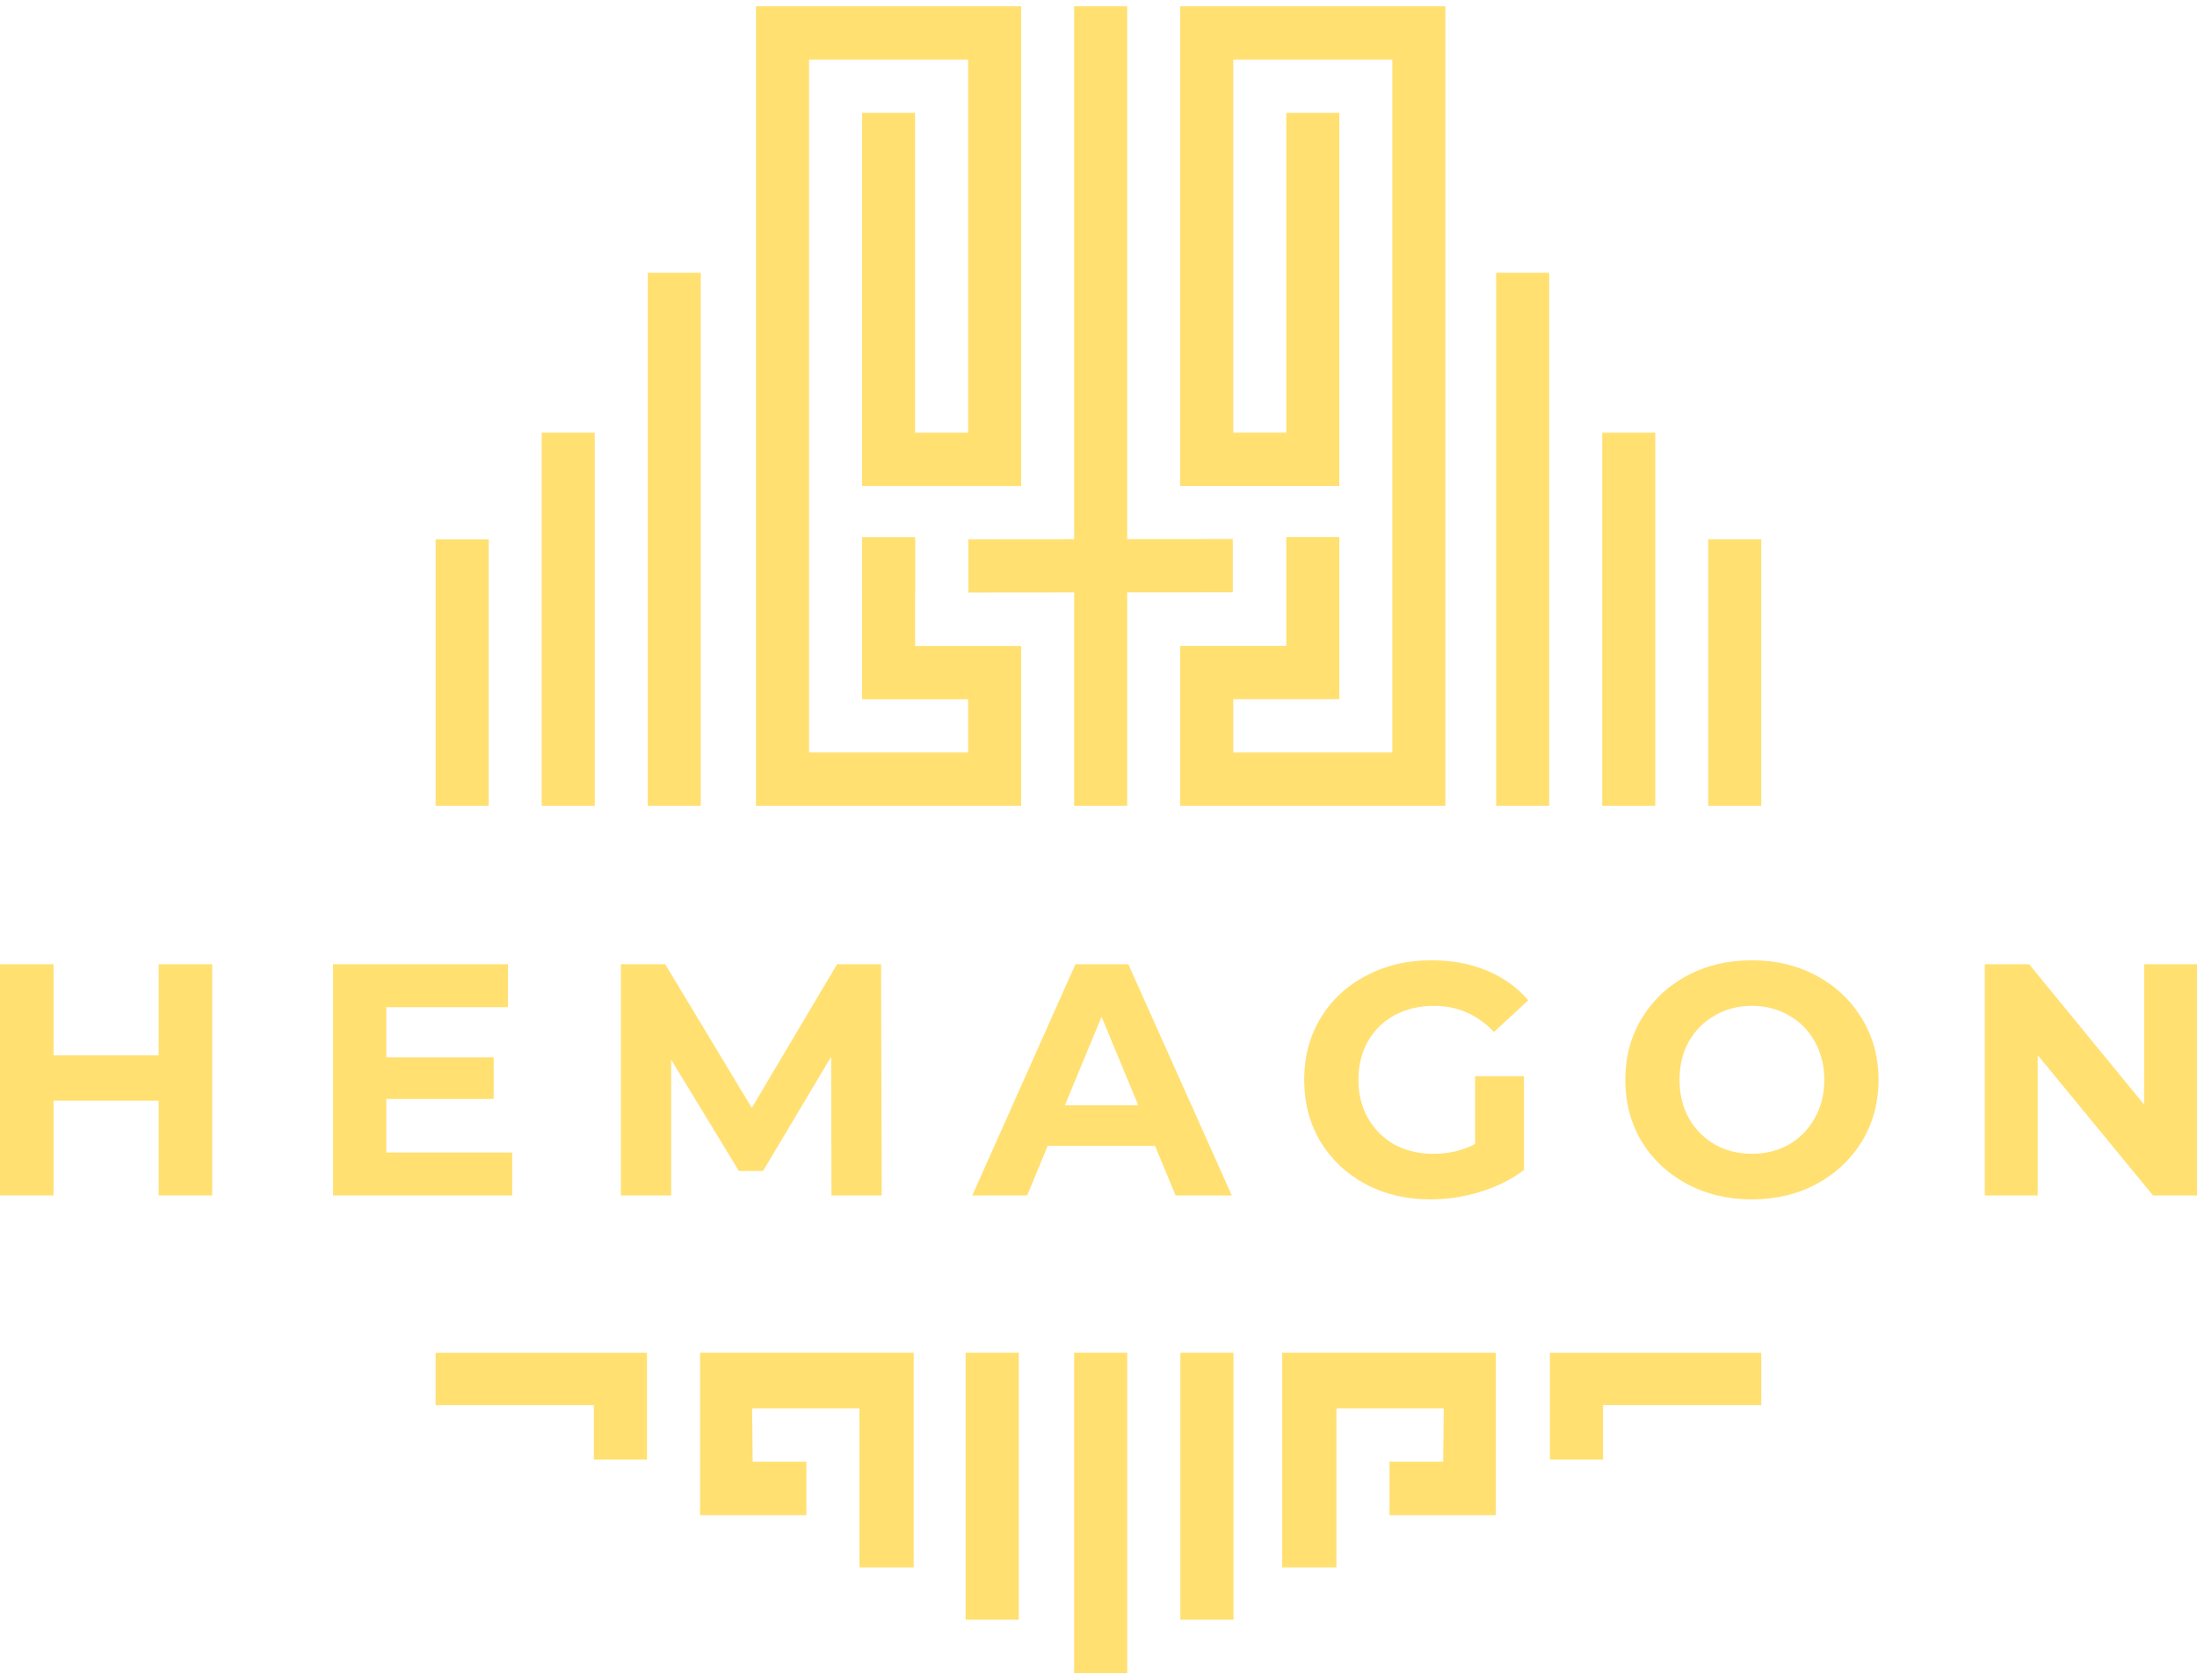 <?xml version="1.0" encoding="UTF-8"?>
<svg fill="none" viewBox="0 0 170 130" xmlns="http://www.w3.org/2000/svg">
  <g clip-path="url(#a)" fill="#FFE071">
    <rect transform="matrix(1 4.4888e-8 1.7025e-7 -1 91.335 125.35)" width="4.11" height="20.66"/>
    <rect transform="matrix(1 5.2369e-8 1.5544e-7 -1 83.114 129.48)" width="4.11" height="24.792"/>
    <rect transform="rotate(180 78.832 125.35)" x="78.832" y="125.35" width="4.11" height="20.66"/>
    <path d="m50.062 112.96h-4.11v-4.218h-12.244v-4.046h16.354v8.264z"/>
    <path d="m119.93 112.96h4.11v-4.218h12.245v-4.046h-16.355v8.264z"/>
    <path d="m70.7 104.69v16.614h-4.196v-12.31h-8.306l0.043 4.132h4.153v4.132h-8.22v-12.568h16.526z"/>
    <path d="m99.214 104.69v16.614h4.195v-12.31h8.306l-0.043 4.132h-4.153v4.132h8.22v-12.568h-16.525z"/>
    <path d="m111.84 0.484v61.876h-20.516v-12.375h8.206v-8.422h4.103v12.547h-8.206v4.125h12.31v-53.626l-12.31 2e-5v28.876h4.103v-24.75h4.103v28.875h-12.309v-37.126l20.516-2.1e-5z" clip-rule="evenodd" fill-rule="evenodd"/>
    <path d="m58.498 0.486v61.876h20.516v-12.375h-8.206v-8.422h-4.103v12.547h8.206v4.125h-12.31v-53.626l12.31 3e-5v28.875h-4.103v-24.75h-4.103v28.876h12.31v-37.126l-20.516-2.5e-5z" clip-rule="evenodd" fill-rule="evenodd"/>
    <path d="m95.396 45.841-20.468 0.017-0.003-4.125 20.468-0.017 0.003 4.125z" clip-rule="evenodd" fill-rule="evenodd"/>
    <path d="m83.117 62.362 1e-4 -61.876h4.103v61.876h-4.103z" clip-rule="evenodd" fill-rule="evenodd"/>
    <rect transform="matrix(1 8.9776e-8 8.8825e-8 -1 66.705 45.86)" width="4.103" height="4.125"/>
    <rect transform="matrix(-1 0 0 1 54.224 21.112)" width="4.103" height="41.251"/>
    <rect x="115.77" y="21.112" width="4.103" height="41.251"/>
    <rect transform="matrix(-1 0 0 1 46.02 33.486)" width="4.103" height="28.876"/>
    <rect x="123.98" y="33.487" width="4.103" height="28.876"/>
    <rect transform="matrix(-1 0 0 1 37.814 41.736)" width="4.103" height="20.625"/>
    <rect x="132.18" y="41.735" width="4.103" height="20.625"/>
    <path d="m16.42 74.623v17.891h-4.143v-7.335h-8.133v7.335h-4.143v-17.891h4.143v7.054h8.133v-7.054h4.143z"/>
    <path d="m39.634 89.191v3.323h-13.862v-17.891h13.53v3.323h-9.412v3.885h8.312v3.22h-8.312v4.141h9.745z"/>
    <path d="m64.338 92.514-0.026-10.735-5.269 8.843h-1.867l-5.243-8.613v10.505h-3.888v-17.891h3.427l6.701 11.118 6.599-11.118h3.402l0.051 17.891h-3.888z"/>
    <path d="m89.38 88.68h-8.312l-1.586 3.834h-4.246l7.98-17.891h4.092l8.005 17.891h-4.348l-1.586-3.834zm-1.304-3.144-2.839-6.85-2.839 6.85h5.678z"/>
    <path d="m114.14 83.287h3.785v7.259c-0.972 0.733-2.097 1.295-3.376 1.687s-2.566 0.588-3.862 0.588c-1.859 0-3.53-0.392-5.013-1.176-1.484-0.801-2.652-1.9-3.504-3.297-0.836-1.414-1.254-3.007-1.254-4.779 0-1.772 0.418-3.357 1.254-4.754 0.852-1.414 2.029-2.513 3.529-3.297 1.501-0.801 3.189-1.201 5.064-1.201 1.569 0 2.993 0.264 4.272 0.792s2.353 1.295 3.222 2.3l-2.66 2.454c-1.278-1.346-2.821-2.019-4.629-2.019-1.142 0-2.157 0.238-3.044 0.716-0.886 0.477-1.577 1.15-2.071 2.019-0.495 0.869-0.742 1.866-0.742 2.99 0 1.107 0.247 2.096 0.742 2.965 0.494 0.869 1.176 1.551 2.046 2.045 0.887 0.477 1.893 0.716 3.018 0.716 1.194 0 2.268-0.256 3.223-0.767v-5.24z"/>
    <path d="m135.56 92.821c-1.859 0-3.538-0.401-5.039-1.201-1.483-0.801-2.651-1.9-3.504-3.297-0.835-1.414-1.253-2.999-1.253-4.754 0-1.755 0.418-3.331 1.253-4.728 0.853-1.414 2.021-2.522 3.504-3.323 1.501-0.801 3.18-1.201 5.039-1.201 1.858 0 3.529 0.4 5.013 1.201 1.483 0.801 2.651 1.908 3.504 3.323 0.852 1.397 1.279 2.973 1.279 4.728 0 1.755-0.427 3.34-1.279 4.754-0.853 1.397-2.021 2.496-3.504 3.297-1.484 0.801-3.155 1.201-5.013 1.201zm0-3.527c1.057 0 2.012-0.238 2.864-0.716 0.853-0.494 1.518-1.176 1.995-2.045 0.495-0.869 0.742-1.857 0.742-2.965 0-1.108-0.247-2.096-0.742-2.965-0.477-0.869-1.142-1.542-1.995-2.019-0.852-0.494-1.807-0.741-2.864-0.741-1.058 0-2.012 0.247-2.865 0.741-0.853 0.477-1.526 1.15-2.02 2.019-0.478 0.869-0.717 1.857-0.717 2.965 0 1.107 0.239 2.096 0.717 2.965 0.494 0.869 1.167 1.551 2.02 2.045 0.853 0.477 1.807 0.716 2.865 0.716z"/>
    <path d="m170 74.623v17.891h-3.402l-8.926-10.862v10.862h-4.092v-17.891h3.427l8.901 10.862v-10.862h4.092z"/>
  </g>
  <defs>
    <clipPath id="a">
      <rect transform="translate(0 .484)" width="170" height="129" fill="#fff"/>
    </clipPath>
  </defs>
</svg>
